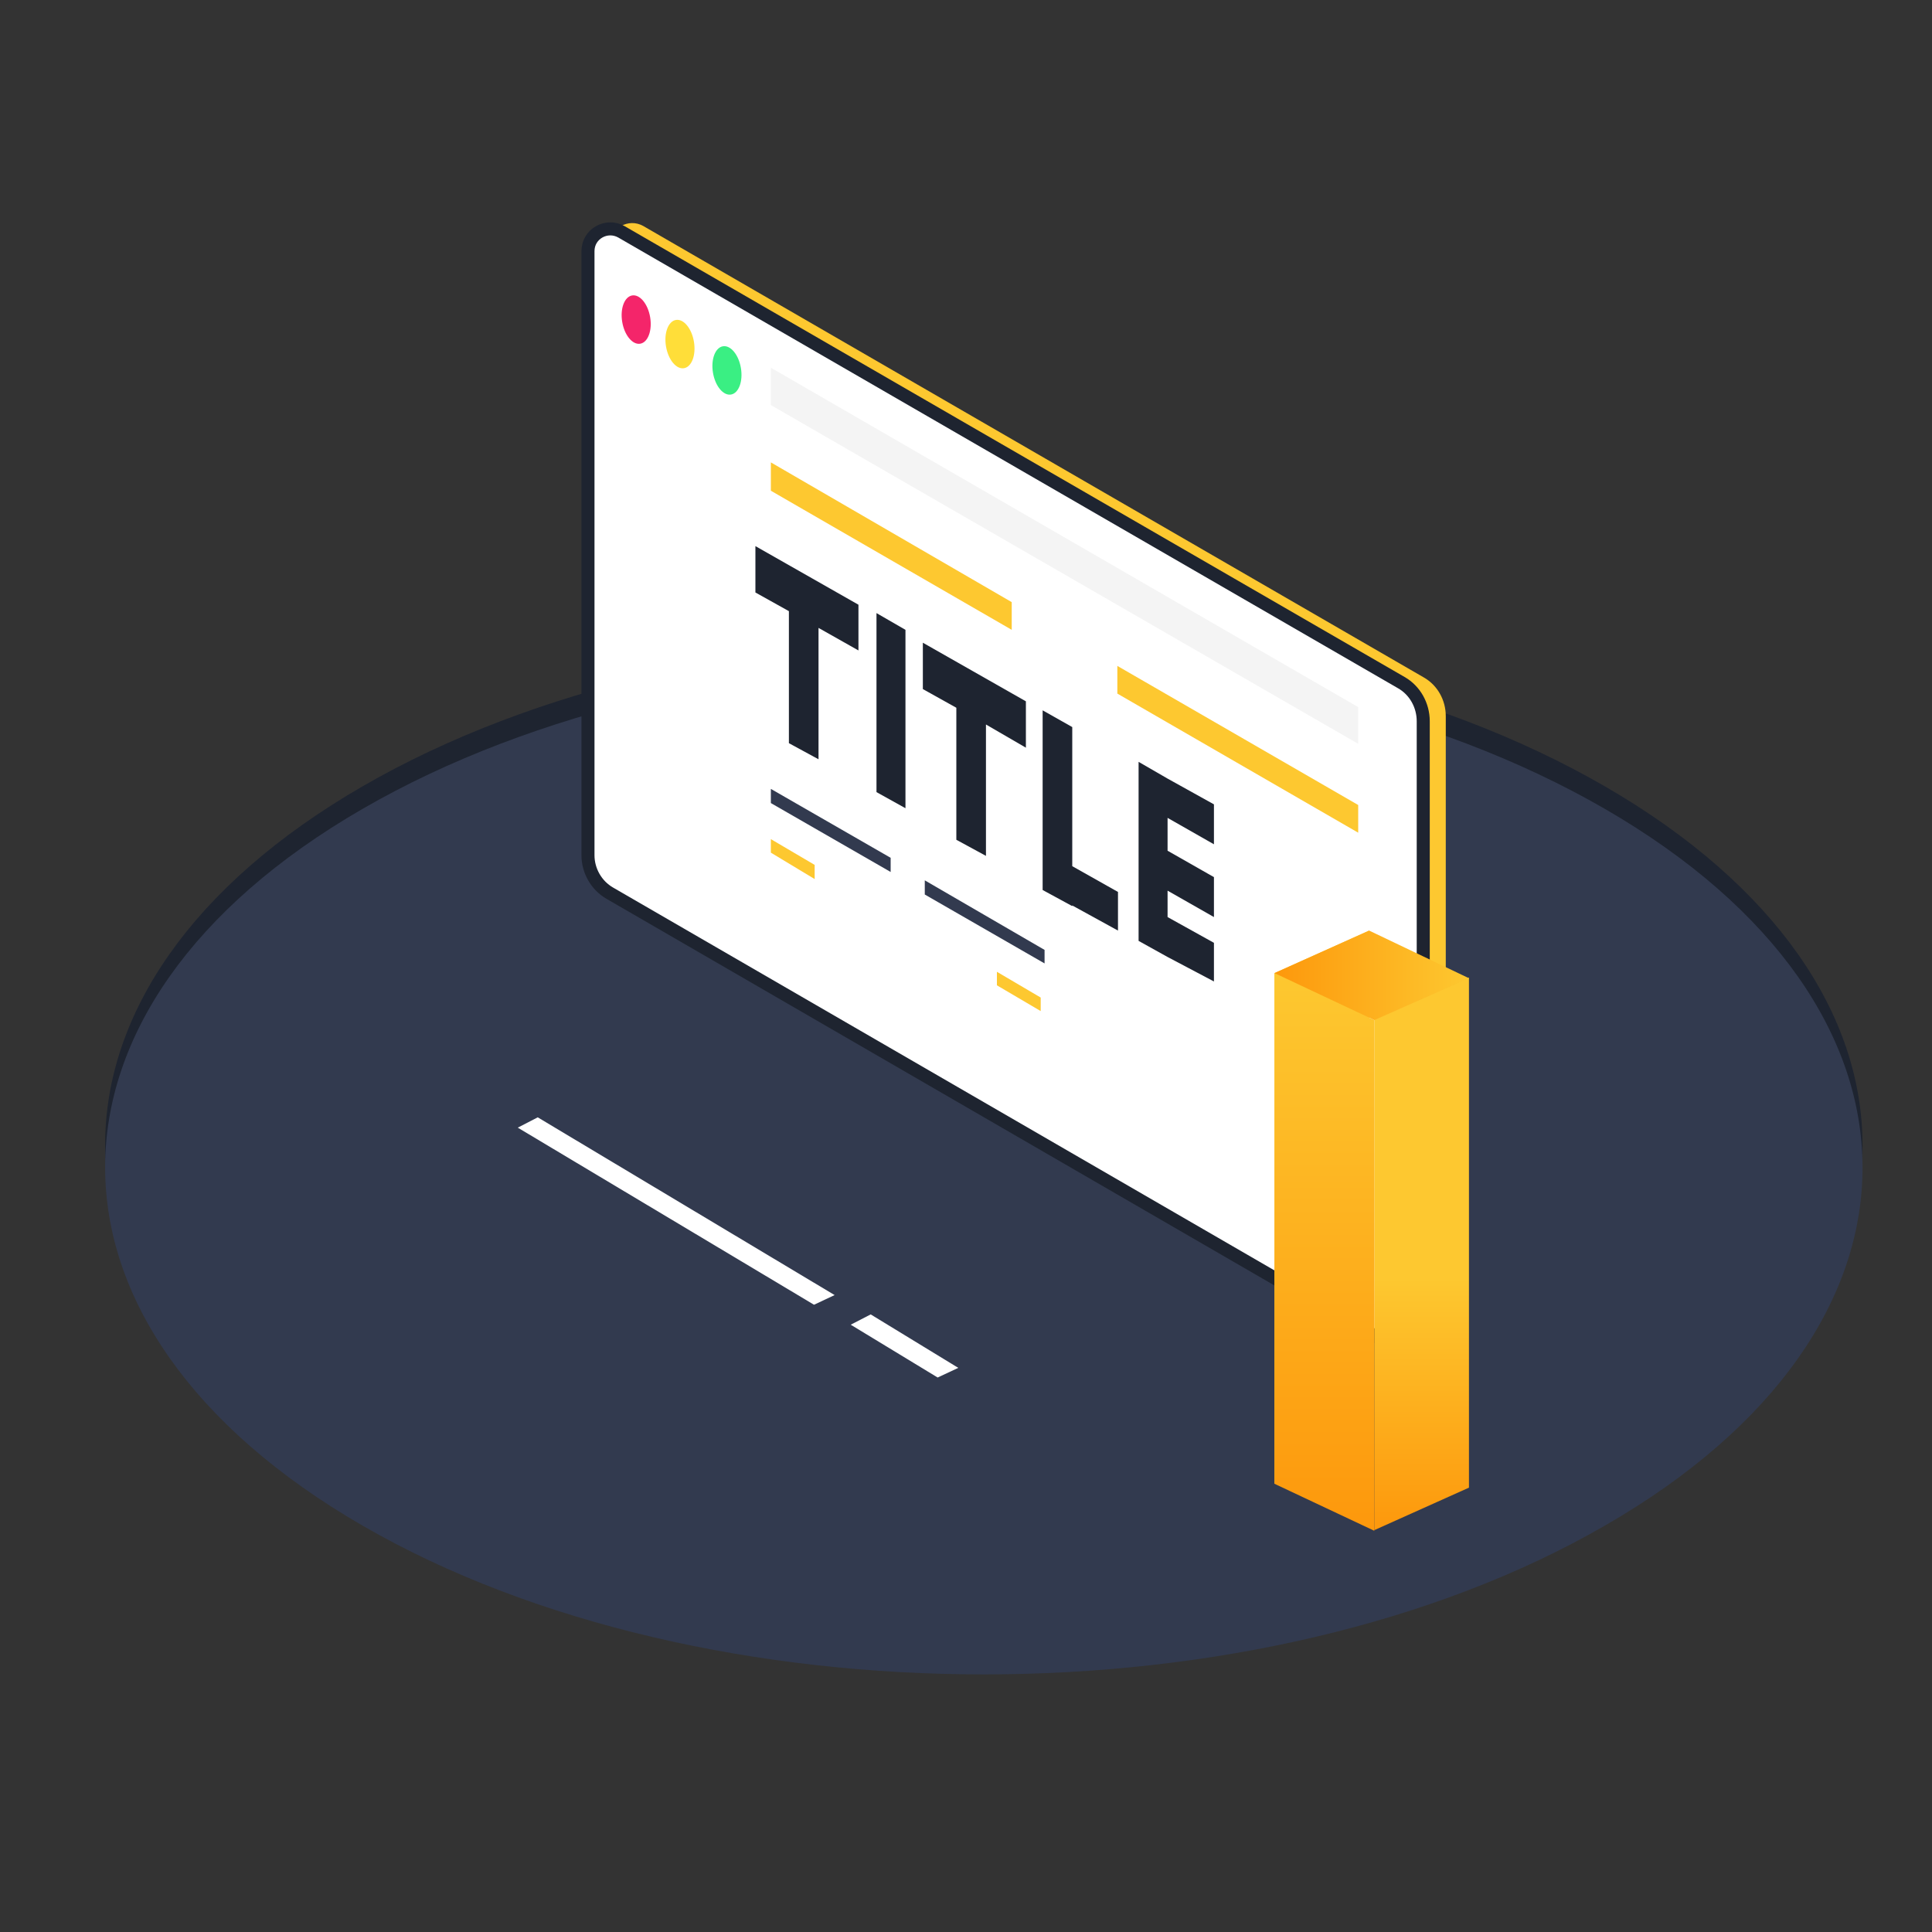 <?xml version="1.0" encoding="utf-8"?>
<!-- Generator: Adobe Illustrator 18.0.0, SVG Export Plug-In . SVG Version: 6.00 Build 0)  -->
<!DOCTYPE svg PUBLIC "-//W3C//DTD SVG 1.1//EN" "http://www.w3.org/Graphics/SVG/1.1/DTD/svg11.dtd">
<svg version="1.1" id="Layer_1" xmlns="http://www.w3.org/2000/svg" xmlns:xlink="http://www.w3.org/1999/xlink" x="0px" y="0px"
	 viewBox="0 0 300 300" enable-background="new 0 0 300 300" xml:space="preserve">
<rect x="0" y="0" width="300" height="300" fill="#333333" stroke="none"/>
<path fill="#1E2430" d="M249.2,233.4c-53.3,30.8-139.6,30.8-192.9,0s-53.3-80.5,0-111.3s139.6-30.8,192.9,0S302.6,202.7,249.2,233.4
	z"/>
<path fill="#323A4F" d="M249.2,236.9c-53.3,30.8-139.6,30.8-192.9,0s-53.3-80.5,0-111.3s139.6-30.8,192.9,0S302.6,206.2,249.2,236.9
	z"/>
<g>
	<path fill="#FDC830" d="M98.2,137.8l121.1,70.1c2.3,1.3,5.2-0.3,5.2-3v-93.7c0-2.5-1.3-4.8-3.4-6L99.9,35.1c-2.3-1.3-5.2,0.3-5.2,3
		v93.8C94.7,134.3,96,136.6,98.2,137.8z"/>
	<path fill="#FFFFFF" stroke="#1E2430" stroke-width="2.025" stroke-miterlimit="10" d="M94.7,138.7l121.1,70.1
		c2.3,1.3,5.2-0.3,5.2-3V112c0-2.5-1.3-4.8-3.4-6L96.5,36c-2.3-1.3-5.2,0.3-5.2,3v93.8C91.3,135.2,92.6,137.5,94.7,138.7z"/>
	<polygon fill="#F4F4F4" points="210.9,109.8 119.7,57.1 119.7,62.9 210.9,115.5 	"/>
	
		<ellipse transform="matrix(0.986 -0.165 0.165 0.986 -6.831 16.922)" fill="#F4256A" cx="98.8" cy="49.7" rx="2.2" ry="3.8"/>
	
		<ellipse transform="matrix(0.986 -0.165 0.165 0.986 -7.364 18.101)" fill="#FFDE39" cx="105.6" cy="53.5" rx="2.2" ry="3.8"/>
	
		<ellipse transform="matrix(0.986 -0.165 0.165 0.986 -7.943 19.353)" fill="#3AEF83" cx="112.9" cy="57.6" rx="2.2" ry="3.8"/>
	<polygon fill="#323A4F" points="119.7,122.5 119.7,124.7 138.3,135.4 138.3,133.2 	"/>
	<polygon fill="#FDC830" points="119.7,130.3 119.7,132.4 126.5,136.5 126.5,134.3 	"/>
	<polygon fill="#FDC830" points="154.8,150.9 154.8,153 161.6,157 161.6,154.9 	"/>
	<polygon fill="#323A4F" points="143.6,136.7 143.6,138.9 162.2,149.6 162.2,147.5 	"/>
	<polygon fill="#FDC830" points="119.7,71.8 119.7,76.2 157.1,97.8 157.1,93.5 	"/>
	<polygon fill="#FDC830" points="173.5,103.4 173.5,107.7 210.9,129.3 210.9,125 	"/>
	<g>
		<path fill="#FFFFFF" d="M111.1,85.6l0.6,2.8c0.2,0.6,0.2,1.1,0.3,1.7h0.1c0.1-0.4,0.2-0.8,0.4-1.2l0.8-2l0.7,0.4l0.7,2.8
			c0.2,0.7,0.2,1.2,0.4,1.8h0.1c0.1-0.5,0.2-0.8,0.4-1.3l0.7-2l0.8,0.5l-1.5,3.8l-0.8-0.4l-0.7-2.6c-0.2-0.6-0.2-1.1-0.4-1.8l0,0
			c-0.2,0.5-0.2,0.9-0.5,1.3l-0.8,1.8l-0.8-0.4l-1.4-5.4L111.1,85.6z"/>
		<path fill="#FFFFFF" d="M118.1,89.5l0.5,2.7c0.2,0.6,0.2,1.1,0.3,1.6h0.1c0.2-0.4,0.2-0.8,0.5-1.2l0.8-1.9l0.7,0.4l0.6,2.7
			c0.2,0.6,0.2,1.2,0.4,1.7h0.1c0.1-0.4,0.2-0.8,0.4-1.3l0.7-1.9l0.8,0.5l-1.6,3.8l-0.7-0.4l-0.6-2.5c-0.2-0.6-0.2-1.1-0.4-1.8l0,0
			c-0.2,0.5-0.2,0.9-0.5,1.3l-0.8,1.8l-0.8-0.4l-1.2-5.4L118.1,89.5z"/>
		<path fill="#FFFFFF" d="M125,93.4l0.5,2.6c0.1,0.6,0.2,1.1,0.2,1.6h0.1c0.2-0.4,0.2-0.8,0.5-1.2l0.8-1.9l0.7,0.4l0.6,2.6
			c0.2,0.6,0.2,1.1,0.3,1.6h0.1c0.1-0.4,0.2-0.8,0.4-1.2L130,96l0.8,0.5l-1.6,3.6l-0.7-0.4l-0.6-2.5c-0.2-0.6-0.2-1.1-0.3-1.7l0,0
			c-0.2,0.5-0.3,0.9-0.5,1.2l-0.8,1.8l-0.7-0.4l-1.1-5.2L125,93.4z"/>
		<path fill="#FFFFFF" d="M130.6,100.6c0-0.4,0.2-0.5,0.6-0.2c0.3,0.2,0.5,0.5,0.5,0.8s-0.2,0.5-0.6,0.2
			C130.7,101.3,130.5,100.9,130.6,100.6z"/>
	</g>
</g>
<polygon fill="#FFFFFF" points="80.4,175.1 126.4,202.6 129.6,201.1 83.5,173.5 "/>
<polygon fill="#FFFFFF" points="132.1,205.7 145.6,213.9 148.8,212.4 135.2,204.1 "/>
<g>
	<polygon fill="#1E2430" points="117.3,92 122.5,94.9 122.5,115.4 127.1,117.9 127.1,97.5 133.3,101 133.3,93.9 117.3,84.8 	"/>
	<polygon fill="#1E2430" points="143.3,107 148.5,109.9 148.5,130.4 153.1,132.9 153.1,112.5 159.3,116.1 159.3,108.9 143.3,99.8 	
		"/>
	<polygon fill="#1E2430" points="136.1,123 140.6,125.5 140.6,97.8 136.1,95.2 	"/>
	<polygon fill="#1E2430" points="166.5,112.9 161.9,110.3 161.9,131.9 161.9,138.2 166.5,140.7 166.5,140.6 173.6,144.5 
		173.6,138.5 166.5,134.5 	"/>
	<polygon fill="#1E2430" points="188.5,131.1 188.5,124.9 181.3,120.9 181.3,120.9 176.8,118.3 176.8,124.4 176.8,129.6 
		176.8,135.7 176.8,139.8 176.8,146.1 181.3,148.6 181.3,148.6 188.5,152.4 188.5,146.4 181.3,142.4 181.3,138.3 188.5,142.4 
		188.5,136.2 181.3,132.1 181.3,127 	"/>
</g>
<g>
	<linearGradient id="SVGID_1_" gradientUnits="userSpaceOnUse" x1="220.791" y1="237.617" x2="220.791" y2="151.817">
		<stop  offset="0" style="stop-color:#FD980C"/>
		<stop  offset="0.457" style="stop-color:#FDC830"/>
	</linearGradient>
	<polygon fill="url(#SVGID_1_)" points="213.4,237.6 213.4,158.3 228.1,151.8 228.1,231 	"/>
	<polygon fill="#FDC830" points="197.9,230.4 197.9,151.1 212.6,144.5 212.6,223.8 	"/>
	<linearGradient id="SVGID_2_" gradientUnits="userSpaceOnUse" x1="205.691" y1="237.717" x2="205.691" y2="151.117">
		<stop  offset="0" style="stop-color:#FD980C"/>
		<stop  offset="1" style="stop-color:#FDC830"/>
	</linearGradient>
	<polygon fill="url(#SVGID_2_)" points="197.9,230.4 197.9,151.1 213.4,158.4 213.4,237.7 	"/>
	<linearGradient id="SVGID_3_" gradientUnits="userSpaceOnUse" x1="197.975" y1="151.467" x2="228.135" y2="151.467">
		<stop  offset="0" style="stop-color:#FD980C"/>
		<stop  offset="1" style="stop-color:#FDC830"/>
	</linearGradient>
	<polygon fill="url(#SVGID_3_)" points="197.9,151.1 213.4,158.4 228.1,151.9 212.6,144.5 	"/>
</g>
</svg>
